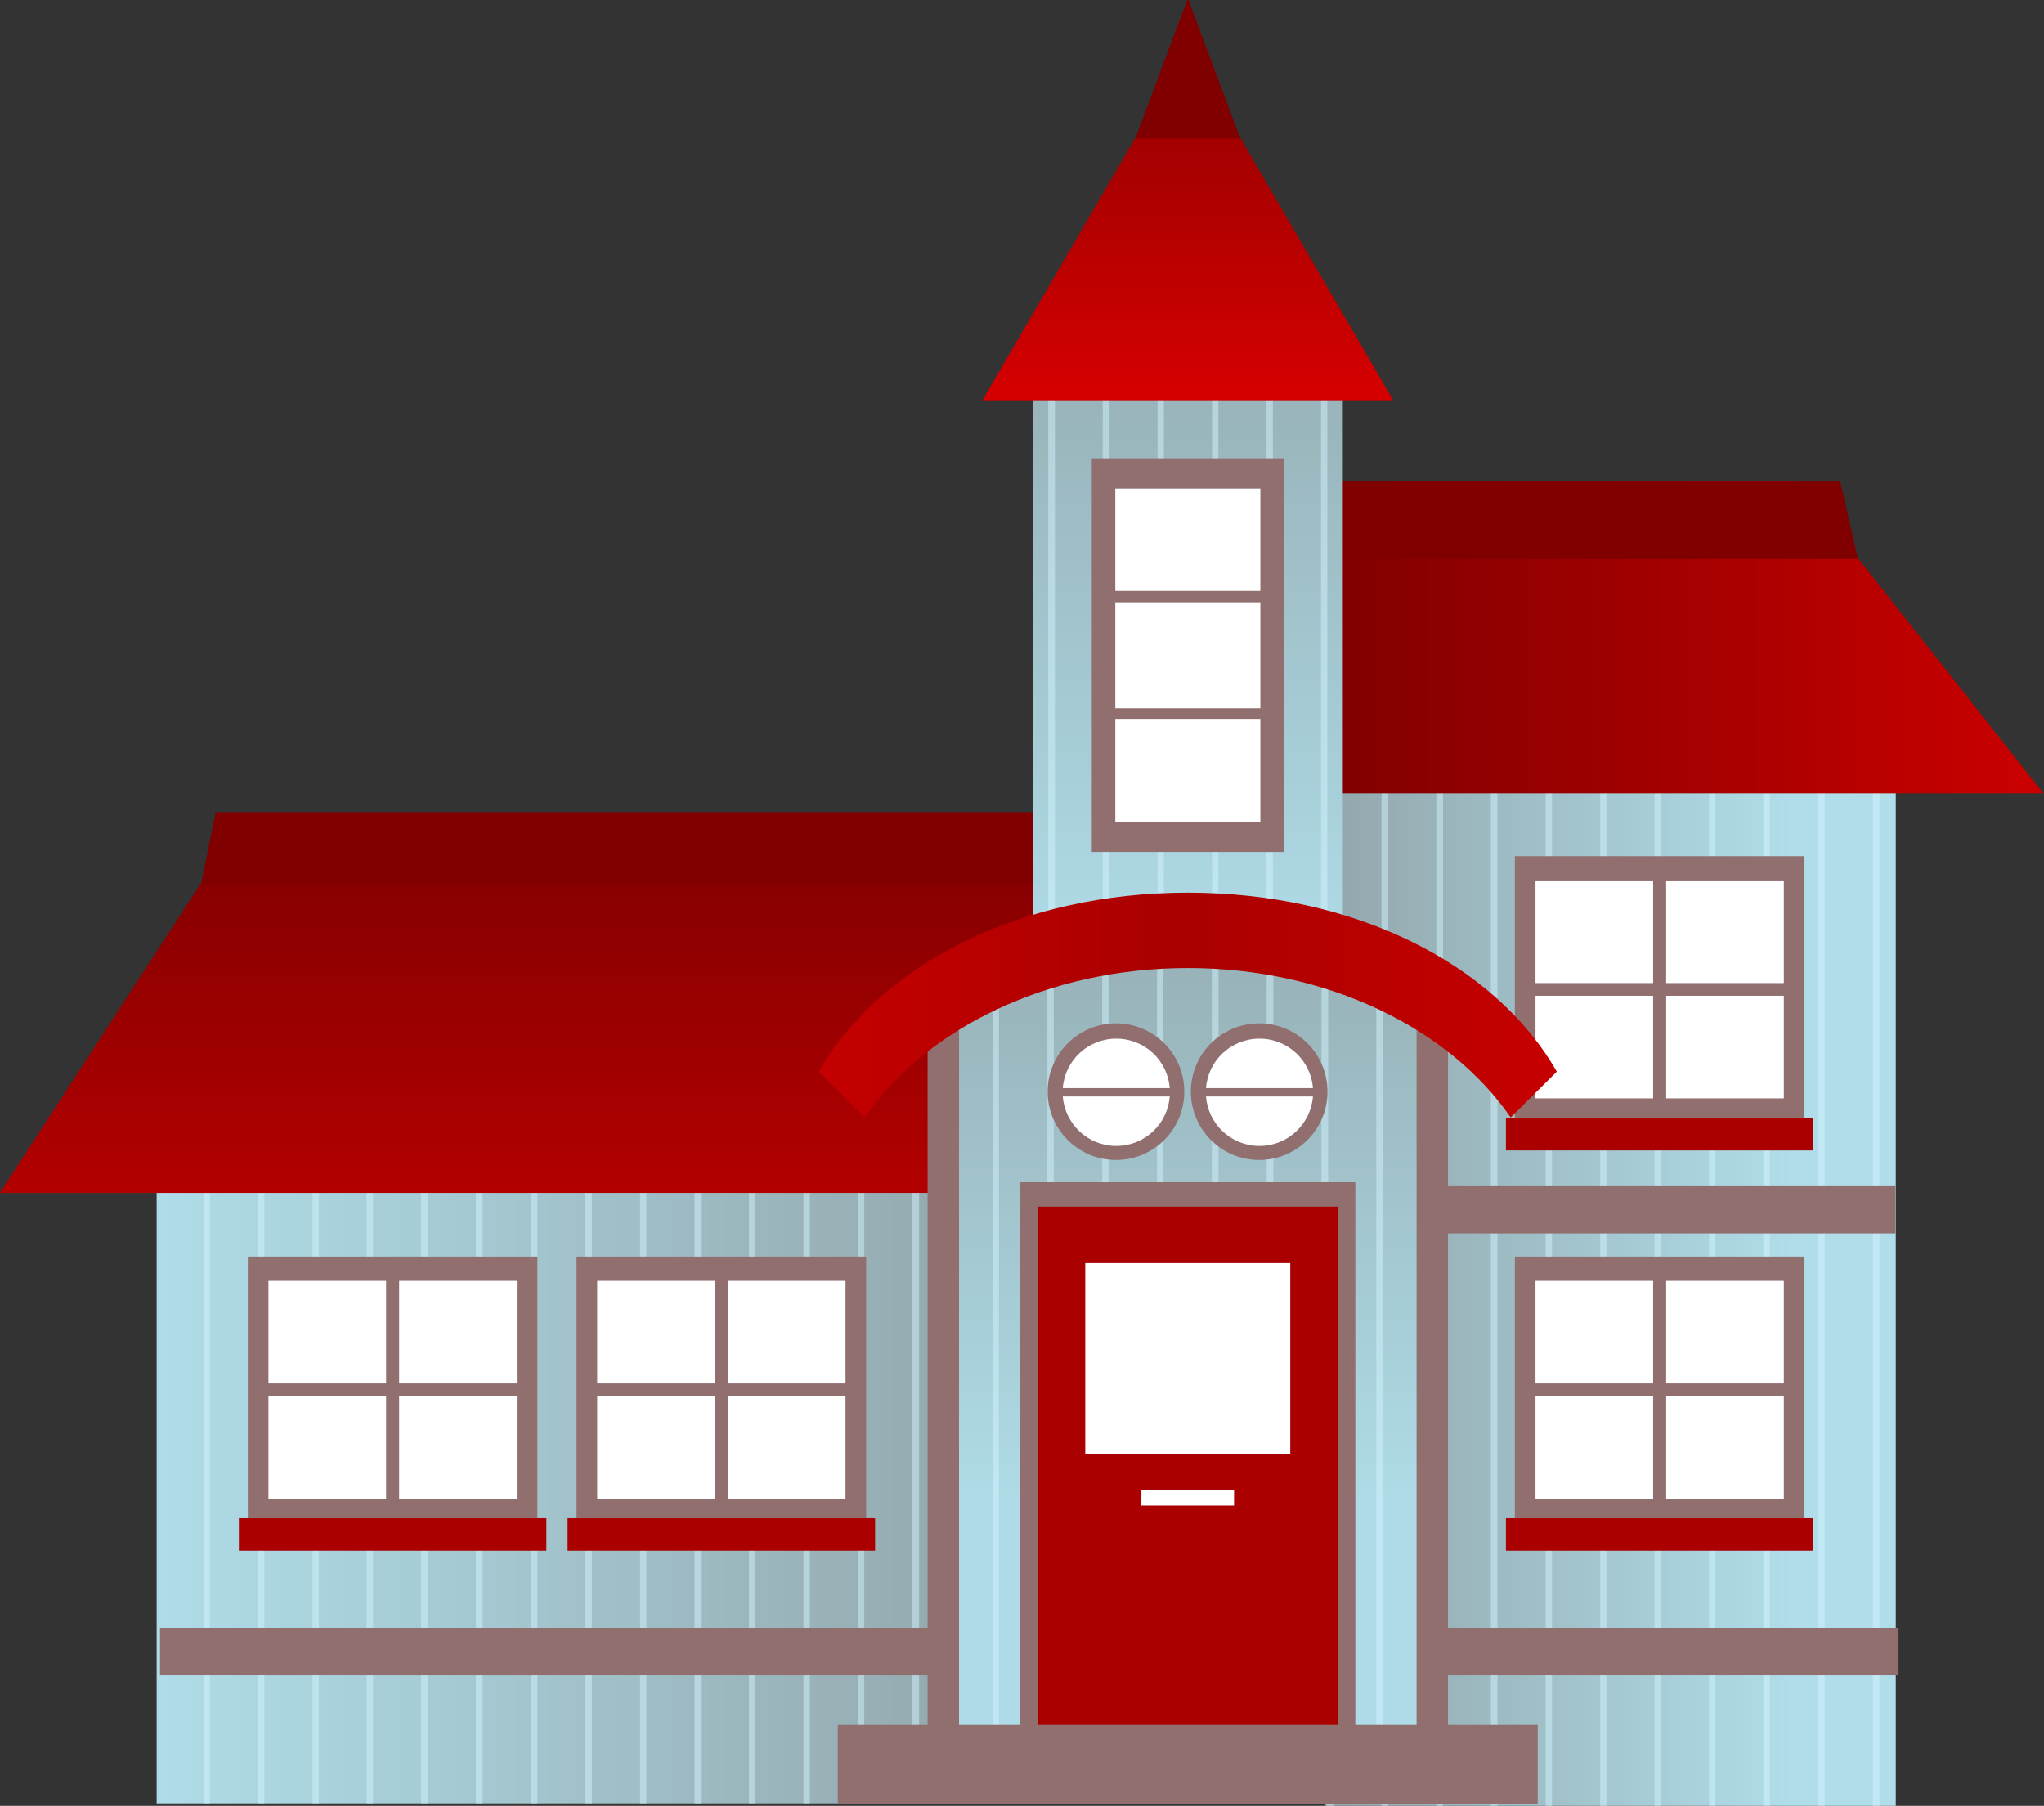 <svg xmlns="http://www.w3.org/2000/svg" viewBox="0 0 199.527 176.286" xmlns:xlink="http://www.w3.org/1999/xlink">
<rect x="0" y="0" width="199.527" height="176.286" fill="#333333" stroke="none"/>
<defs>
<clipPath clipPathUnits="userSpaceOnUse">
<path fill="url(#linearGradient4754)" d="m115.25,730.86c-2.675,1.591-54.641,32.51-75.298,46.75l-14.355,27.531v129.32h179.31v-129.32l-14.355-27.531c-20.66-14.24-72.63-45.16-75.3-46.75z"/>
</clipPath>
<linearGradient id="linearGradient4959">
<stop offset="0" stop-color="#800000"/>
<stop offset="1" stop-color="#d40000"/>
</linearGradient>
<linearGradient gradientTransform="matrix(1 0 0 .935 0 51.343)" id="linearGradient13021" xlink:href="#linearGradient4951" x1="62.367" gradientUnits="userSpaceOnUse" x2="141.83"/>
<linearGradient gradientTransform="matrix(1 0 0 .935 0 51.343)" id="linearGradient13025" xlink:href="#linearGradient4951" x1="131.64" gradientUnits="userSpaceOnUse" x2="88.477"/>
<linearGradient gradientTransform="matrix(1 0 0 .838 0 120.15)" id="linearGradient13023" xlink:href="#linearGradient4959" y1="686.95" y2="754.76" gradientUnits="userSpaceOnUse" x2="0"/>
<linearGradient id="linearGradient4951">
<stop offset="0" stop-color="#afdde9"/>
<stop offset="1" stop-color="#93a7ac"/>
</linearGradient>
<linearGradient gradientTransform="matrix(.936 0 0 .85 16.417 394.55)" id="linearGradient13027" xlink:href="#linearGradient4959" x1="164.78" gradientUnits="userSpaceOnUse" x2="240.52"/>
<linearGradient gradientTransform="translate(-0)" id="linearGradient13033" xlink:href="#linearGradient4993" y1="758.78" y2="708.56" gradientUnits="userSpaceOnUse" x2="0"/>
<linearGradient gradientTransform="translate(-0 21.739)" id="linearGradient13029" xlink:href="#linearGradient4993" y1="685.85" y2="631.49" gradientUnits="userSpaceOnUse" x2="0"/>
<linearGradient id="linearGradient4993">
<stop offset="0" stop-color="#aedbe7"/>
<stop offset="1" stop-color="#98b2b8"/>
</linearGradient>
<linearGradient gradientTransform="translate(-0 7.745)" id="linearGradient13031" y1="607.27" y2="647.17" gradientUnits="userSpaceOnUse" x2="0">
<stop offset="0" stop-color="#800000"/>
<stop offset="1" stop-color="#d40000"/>
</linearGradient>
<linearGradient gradientTransform="translate(-0 -2.434)" id="linearGradient13035" x1="205.36" gradientUnits="userSpaceOnUse" x2="99.484">
<stop offset="0" stop-color="#d40000"/>
<stop offset=".5" stop-color="#a00"/>
<stop offset="1" stop-color="#d40000"/>
</linearGradient>
</defs>
<g transform="matrix(1.044 0 0 1.044 -50.829 -645.86)">
<path fill="url(#linearGradient13021)" d="m63.335,721.85h87.869v65.41h-87.869z"/>
<path opacity=".481" fill="#d5f6ff" d="m67.719,369.5v65.406h.594v-65.406h-.594zm5.094,0v65.406h.594v-65.406h-.594zm5.094,0v65.406h.594v-65.406h-.594zm5.062,0v65.406h.594v-65.406h-.594zm5.094,0v65.406h.625v-65.406h-.625zm5.125,0v65.406h.625v-65.406h-.625zm5.125,0v65.406h.625v-65.406h-.625zm5.094,0v65.406h.625v-65.406h-.625zm5.125,0v65.406h.594v-65.406h-.594zm5.094,0v65.406h.594v-65.406h-.594zm5.094,0v65.406h.594v-65.406h-.594zm5.094,0v65.406h.594v-65.406h-.594zm5.062,0v65.406h.625v-65.406h-.625zm5.125,0v65.406h.625v-65.406h-.625zm5.125,0v65.406h.625v-65.406h-.625z" transform="translate(0 352.36)"/>
</g>
<g transform="matrix(1.044 0 0 1.044 -47.826 -645.86)">
<path fill="#916f6f" d="m68.985,736.13h27.077v24.901h-27.077z"/>
<path fill="#fff" d="m70.914,738.4v9.594h11v-9.594h-11zm12.219,0v9.594h11v-9.594h-11zm-12.219,10.781v9.594h11v-9.594h-11zm12.219,0v9.594h11v-9.594h-11z"/>
<path fill="#a00" d="m68.148,408.24h28.75v3.042h-28.75z" transform="translate(0 352.36)"/>
</g>
<g transform="matrix(1.044 0 0 1.044 -15.738 -645.86)">
<path fill="#916f6f" d="m68.985,736.13h27.077v24.901h-27.077z"/>
<path fill="#fff" d="m70.914,738.4v9.594h11v-9.594h-11zm12.219,0v9.594h11v-9.594h-11zm-12.219,10.781v9.594h11v-9.594h-11zm12.219,0v9.594h11v-9.594h-11z"/>
<path fill="#a00" d="m68.148,408.24h28.75v3.042h-28.75z" transform="translate(0 352.36)"/>
</g>
<g transform="matrix(1.044 0 0 1.044 -50.829 -645.849)">
<path fill="url(#linearGradient13023)" d="m71.191,695.49h80.013v34.683h-102.53z"/>
<path fill="#800000" d="m68.853,694.57h82.351v6.693h-83.702z"/>
</g>
<g transform="matrix(1.115 0 0 1.115 -60.729 -695.767)">
<path fill="#916f6f" d="m68.475,766.52v4.155h81.985v-4.155h-81.985z"/>
</g>
<g transform="matrix(1.044 0 0 1.522 37.555 -1021.636)">
<path fill="url(#linearGradient13025)" d="m87.914,721.85h53.374v65.41h-53.374z"/>
<path opacity=".481" fill="#d5f6ff" d="m172.41,339.59v95.312h.625v-95.312h-.625zm5.125,0v95.312h.625v-95.312h-.625zm5.125,0v95.312h.625v-95.312h-.625zm5.094,0v95.312h.625v-95.312h-.625zm5.125,0v95.312h.594v-95.312h-.594zm5.094,0v95.312h.594v-95.312h-.594zm5.094,0v95.312h.594v-95.312h-.594zm5.094,0v95.312h.594v-95.312h-.594zm5.062,0v95.312h.625v-95.312h-.625zm5.125,0v95.312h.625v-95.312h-.625zm5.125,0v95.312h.625v-95.312h-.625z" transform="matrix(1 0 0 .686 -84.329 488.8)"/>
</g>
<g transform="matrix(1.115 0 0 1.115 -60.729 -695.767)">
<path fill="#916f6f" d="m170.44,727.86h49.974v4.13h-49.974z"/>
<path fill="url(#linearGradient13027)" d="m170.44,666.11h41.359l21.552,27.351h-62.911z"/>
</g>
<g transform="matrix(1.044 0 0 1.044 75.856 -684.938)">
<path fill="#916f6f" d="m68.985,736.13h27.077v24.901h-27.077z"/>
<path fill="#fff" d="m70.914,738.4v9.594h11v-9.594h-11zm12.219,0v9.594h11v-9.594h-11zm-12.219,10.781v9.594h11v-9.594h-11zm12.219,0v9.594h11v-9.594h-11z"/>
<path fill="#a00" d="m68.148,408.24h28.75v3.042h-28.75z" transform="translate(0 352.36)"/>
</g>
<g transform="matrix(1.044 0 0 1.044 75.856 -645.86)">
<path fill="#916f6f" d="m68.985,736.13h27.077v24.901h-27.077z"/>
<path fill="#fff" d="m70.914,738.4v9.594h11v-9.594h-11zm12.219,0v9.594h11v-9.594h-11zm-12.219,10.781v9.594h11v-9.594h-11zm12.219,0v9.594h11v-9.594h-11z"/>
<path fill="#a00" d="m68.148,408.24h28.75v3.042h-28.75z" transform="translate(0 352.36)"/>
</g>
<g transform="matrix(1.115 0 0 1.115 -60.729 -695.767)">
<path fill="#916f6f" d="m170.06,766.52v4.155h50.619v-4.155h-50.619z"/>
<path fill="#800000" d="m170.44,666.11h45.123l1.562,6.841h-46.685z"/>
</g>
<g transform="matrix(1.044 0 0 1.044 -44.47 -645.839)">
<path fill="url(#linearGradient13029)" d="m139.17,654.48h28.982v94.702h-28.982z"/>
</g>
<g transform="matrix(1.044 0 0 1.044 -44.47 -645.839)">
<path opacity=".481" fill="#d5f6ff" d="m140.61,654.49v63.094h.625v-63.094h-.625zm5.094,0v63.094h.625v-63.094h-.625zm5.125,0v63.094h.594v-63.094h-.594zm5.094,0v63.094h.594v-63.094h-.594zm5.094,0v63.094h.594v-63.094h-.594zm5.094,0v63.094h.594v-63.094h-.594z"/>
<path fill="url(#linearGradient13031)" d="m153.66,623.08-19.205,32.971h38.41l-19.205-32.971z"/>
<path fill="#916f6f" d="m144.68,661.48h17.96v36.806h-17.96z"/>
<path fill="#fff" d="m146.88,664.31v9.562h13.562v-9.562h-13.562zm0,10.625v9.906h13.562v-9.906h-13.562zm0,10.969v9.562h13.562v-9.562h-13.562z"/>
<path fill="#800000" d="m153.66,618.46-4.906,13.103h9.812z"/>
</g>
<g transform="matrix(1.044 0 0 1.044 -44.47 -645.839)">
<path fill="url(#linearGradient13033)" d="m153.64,705.04c-8.942,0-17.072,2.375-23.219,6.25v73.89h46.469v-73.889c-6.147-3.875-14.308-6.25-23.25-6.25z"/>
<path opacity=".481" fill="#d5f6ff" d="m150.78,705.11v80.062h.594v-80.062c-.197,.009-.398-.011-.594,0zm5.125,0v80.062h.625v-80.062c-.206-.012-.418,.009-.625,0zm-9.656,.5c-.198,.03-.397,.03-.594,.062v79.5h.594v-79.562zm14.781,0v79.562h.625v-79.469c-.209-.035-.415-.062-.625-.094zm-19.906,1.062c-.199,.054-.396,.1-.594,.156v78.344h.594v-78.5zm25.031,0v78.5h.625v-78.344c-.204-.059-.419-.1-.625-.156zm-30.156,1.75c-.2,.083-.397,.165-.594,.25v76.5h.594v-76.75zm35.281,0v76.75h.625v-76.5c-.202-.087-.42-.165-.625-.25z"/>
<path fill="#916f6f" d="m129.33,712.04v73.139h2.938v-73.139zm45.719,0v73.139h2.938v-73.139z"/>
<path fill="url(#linearGradient13035)" d="m153.66,702.09c-15.413,0-28.654,6.541-34.5,16.735l4.281,4.281c5.738-8.31 17.135-13.969 30.219-13.969 13.084,0 24.453,5.659 30.188,13.969l4.312-4.281c-5.838-10.202-19.081-16.735-34.5-16.735z"/>
</g>
<g transform="matrix(1.044 0 0 1.044 -44.47 -642.027)">
<path fill="#916f6f" d="m137.99,725.51h31.333v53.267h-31.333z"/>
<path fill="#a00" d="m139.64,727.79v49.523h28.031v-49.523h-28.031z"/>
</g>
<g fill="#fff" transform="matrix(1.044 0 0 1.044 -44.47 -642.027)">
<path d="m144.07,733.07h19.169v17.878h-19.169z"/>
<path d="m149.32,754.27h8.663v1.475h-8.663z"/>
</g>
<g transform="matrix(1.044 0 0 1.044 -44.47 -645.839)">
<path fill="#916f6f" d="m120.93,779.9h65.447v7.361h-65.447z"/>
</g>
<g transform="matrix(1.044 0 0 1.044 -40.48 -645.839)">
<path fill="#916f6f" d="m158.2,365.34c0,4.873-3.95,8.823-8.823,8.823-4.873,0-8.823-3.95-8.823-8.823 0-4.873 3.95-8.823 8.823-8.823 4.873,0 8.823,3.95 8.823,8.823z" transform="matrix(.724 0 0 .724 34.971 456.19)"/>
<path fill="#fff" d="m146.97,363.38c-2.642,0-4.803,2.033-5,4.625h10c-.197-2.592-2.358-4.625-5-4.625zm-5,5.406c.201,2.588 2.36,4.625 5,4.625 2.64,0 4.799-2.037 5-4.625h-10z" transform="translate(-3.823 352.36)"/>
</g>
<g transform="matrix(1.044 0 0 1.044 -26.501 -645.839)">
<path fill="#916f6f" d="m158.2,365.34c0,4.873-3.95,8.823-8.823,8.823-4.873,0-8.823-3.95-8.823-8.823 0-4.873 3.95-8.823 8.823-8.823 4.873,0 8.823,3.95 8.823,8.823z" transform="matrix(.724 0 0 .724 34.971 456.19)"/>
<path fill="#fff" d="m146.97,363.38c-2.642,0-4.803,2.033-5,4.625h10c-.197-2.592-2.358-4.625-5-4.625zm-5,5.406c.201,2.588 2.36,4.625 5,4.625 2.64,0 4.799-2.037 5-4.625h-10z" transform="translate(-3.823 352.36)"/>
</g>
</svg>

